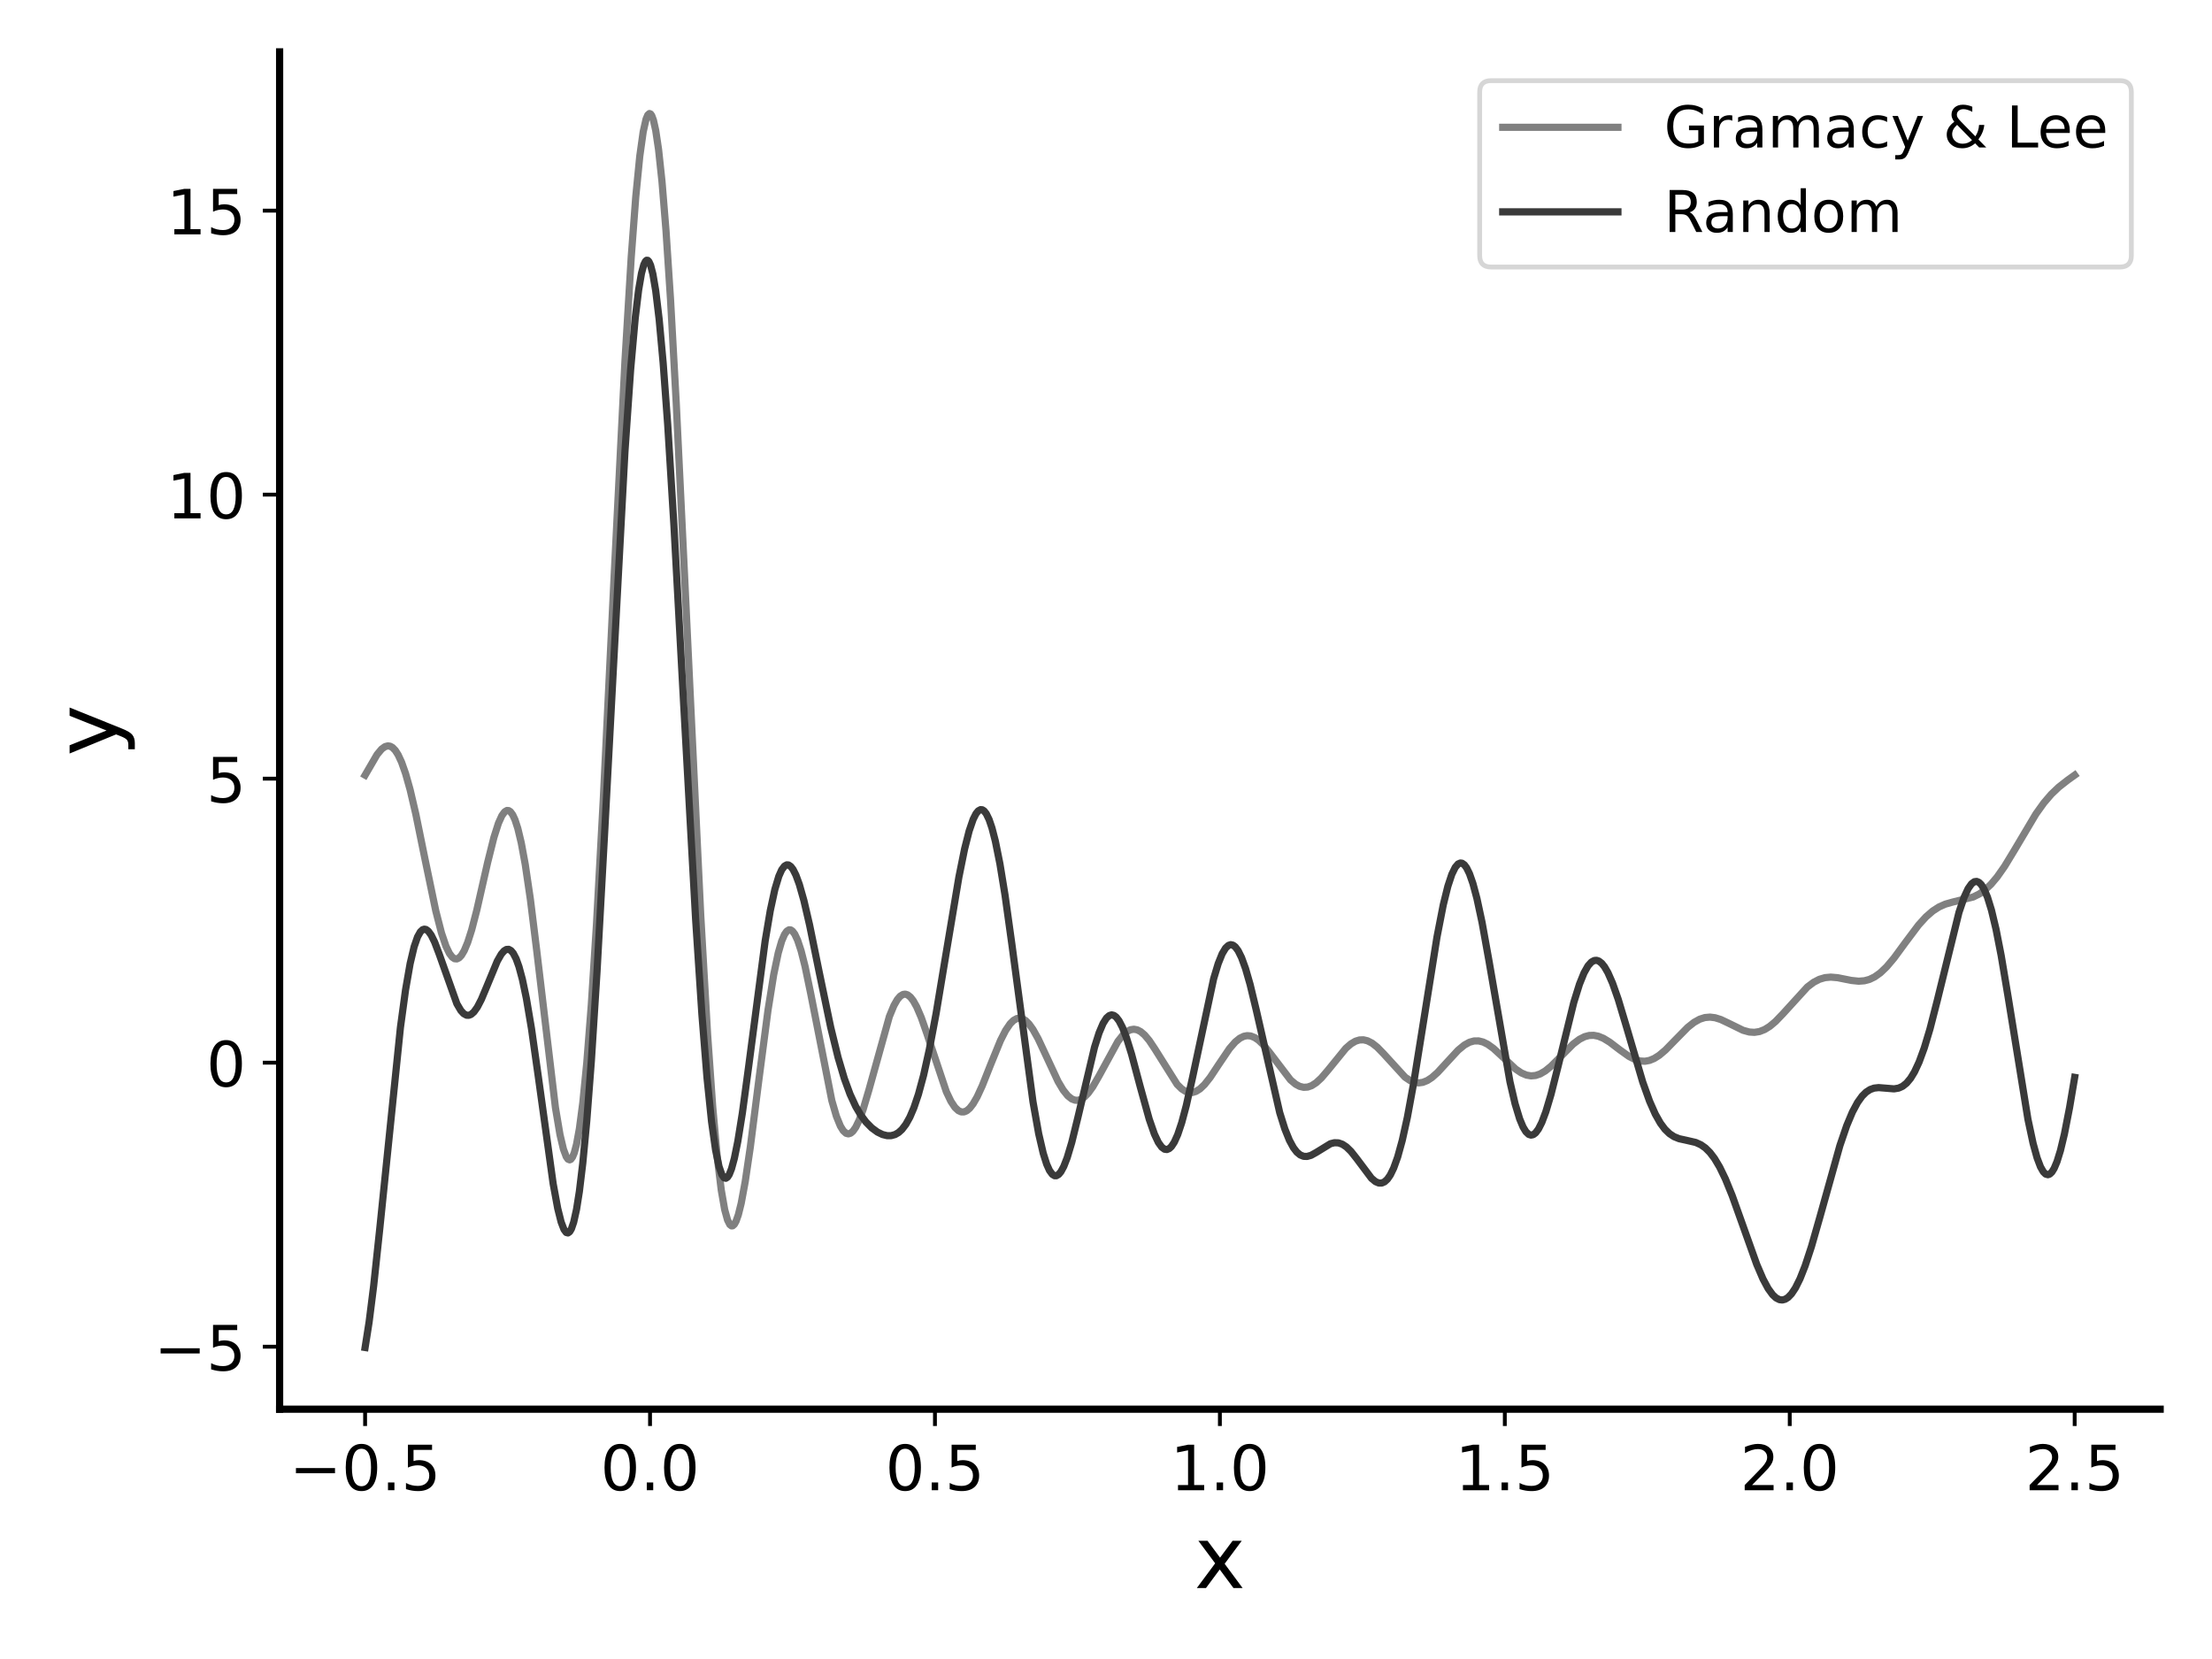 <?xml version="1.0" encoding="utf-8" standalone="no"?>
<!DOCTYPE svg PUBLIC "-//W3C//DTD SVG 1.1//EN"
  "http://www.w3.org/Graphics/SVG/1.1/DTD/svg11.dtd">
<!-- Created with matplotlib (https://matplotlib.org/) -->
<svg height="345.6pt" version="1.1" viewBox="0 0 460.8 345.6" width="460.8pt" xmlns="http://www.w3.org/2000/svg" xmlns:xlink="http://www.w3.org/1999/xlink">
 <defs>
  <style type="text/css">*{stroke-linecap:butt;stroke-linejoin:round;}</style>
 </defs>
 <g id="figure_1">
  <g id="patch_1">
   <path d="M 0 345.6 
L 460.8 345.6 
L 460.8 0 
L 0 0 
z
" style="fill:#ffffff;"/>
  </g>
  <g id="axes_1">
   <g id="patch_2">
    <path d="M 58.25 293.56 
L 450 293.56 
L 450 10.8 
L 58.25 10.8 
z
" style="fill:#ffffff;"/>
   </g>
   <g id="matplotlib.axis_1">
    <g id="xtick_1">
     <g id="line2d_1">
      <defs>
       <path d="M 0 0 
L 0 3.5 
" id="m03ddea06bb" style="stroke:#000000;stroke-width:0.8;"/>
      </defs>
      <g>
       <use style="stroke:#000000;stroke-width:0.8;" x="76.057" xlink:href="#m03ddea06bb" y="293.56"/>
      </g>
     </g>
     <g id="text_1">
      <!-- −0.5 -->
      <g transform="translate(60.273 310.438)scale(0.13 -0.13)">
       <defs>
        <path d="M 10.594 35.5 
L 73.188 35.5 
L 73.188 27.203 
L 10.594 27.203 
z
" id="DejaVuSans-8722"/>
        <path d="M 31.781 66.406 
Q 24.172 66.406 20.328 58.906 
Q 16.5 51.422 16.5 36.375 
Q 16.5 21.391 20.328 13.891 
Q 24.172 6.391 31.781 6.391 
Q 39.453 6.391 43.281 13.891 
Q 47.125 21.391 47.125 36.375 
Q 47.125 51.422 43.281 58.906 
Q 39.453 66.406 31.781 66.406 
z
M 31.781 74.219 
Q 44.047 74.219 50.516 64.516 
Q 56.984 54.828 56.984 36.375 
Q 56.984 17.969 50.516 8.266 
Q 44.047 -1.422 31.781 -1.422 
Q 19.531 -1.422 13.062 8.266 
Q 6.594 17.969 6.594 36.375 
Q 6.594 54.828 13.062 64.516 
Q 19.531 74.219 31.781 74.219 
z
" id="DejaVuSans-48"/>
        <path d="M 10.688 12.406 
L 21 12.406 
L 21 0 
L 10.688 0 
z
" id="DejaVuSans-46"/>
        <path d="M 10.797 72.906 
L 49.516 72.906 
L 49.516 64.594 
L 19.828 64.594 
L 19.828 46.734 
Q 21.969 47.469 24.109 47.828 
Q 26.266 48.188 28.422 48.188 
Q 40.625 48.188 47.75 41.5 
Q 54.891 34.812 54.891 23.391 
Q 54.891 11.625 47.562 5.094 
Q 40.234 -1.422 26.906 -1.422 
Q 22.312 -1.422 17.547 -0.641 
Q 12.797 0.141 7.719 1.703 
L 7.719 11.625 
Q 12.109 9.234 16.797 8.062 
Q 21.484 6.891 26.703 6.891 
Q 35.156 6.891 40.078 11.328 
Q 45.016 15.766 45.016 23.391 
Q 45.016 31 40.078 35.438 
Q 35.156 39.891 26.703 39.891 
Q 22.75 39.891 18.812 39.016 
Q 14.891 38.141 10.797 36.281 
z
" id="DejaVuSans-53"/>
       </defs>
       <use xlink:href="#DejaVuSans-8722"/>
       <use x="83.789" xlink:href="#DejaVuSans-48"/>
       <use x="147.412" xlink:href="#DejaVuSans-46"/>
       <use x="179.199" xlink:href="#DejaVuSans-53"/>
      </g>
     </g>
    </g>
    <g id="xtick_2">
     <g id="line2d_2">
      <g>
       <use style="stroke:#000000;stroke-width:0.8;" x="135.413" xlink:href="#m03ddea06bb" y="293.56"/>
      </g>
     </g>
     <g id="text_2">
      <!-- 0.0 -->
      <g transform="translate(125.076 310.438)scale(0.13 -0.13)">
       <use xlink:href="#DejaVuSans-48"/>
       <use x="63.623" xlink:href="#DejaVuSans-46"/>
       <use x="95.41" xlink:href="#DejaVuSans-48"/>
      </g>
     </g>
    </g>
    <g id="xtick_3">
     <g id="line2d_3">
      <g>
       <use style="stroke:#000000;stroke-width:0.8;" x="194.769" xlink:href="#m03ddea06bb" y="293.56"/>
      </g>
     </g>
     <g id="text_3">
      <!-- 0.5 -->
      <g transform="translate(184.432 310.438)scale(0.13 -0.13)">
       <use xlink:href="#DejaVuSans-48"/>
       <use x="63.623" xlink:href="#DejaVuSans-46"/>
       <use x="95.41" xlink:href="#DejaVuSans-53"/>
      </g>
     </g>
    </g>
    <g id="xtick_4">
     <g id="line2d_4">
      <g>
       <use style="stroke:#000000;stroke-width:0.8;" x="254.125" xlink:href="#m03ddea06bb" y="293.56"/>
      </g>
     </g>
     <g id="text_4">
      <!-- 1.0 -->
      <g transform="translate(243.788 310.438)scale(0.13 -0.13)">
       <defs>
        <path d="M 12.406 8.297 
L 28.516 8.297 
L 28.516 63.922 
L 10.984 60.406 
L 10.984 69.391 
L 28.422 72.906 
L 38.281 72.906 
L 38.281 8.297 
L 54.391 8.297 
L 54.391 0 
L 12.406 0 
z
" id="DejaVuSans-49"/>
       </defs>
       <use xlink:href="#DejaVuSans-49"/>
       <use x="63.623" xlink:href="#DejaVuSans-46"/>
       <use x="95.41" xlink:href="#DejaVuSans-48"/>
      </g>
     </g>
    </g>
    <g id="xtick_5">
     <g id="line2d_5">
      <g>
       <use style="stroke:#000000;stroke-width:0.8;" x="313.481" xlink:href="#m03ddea06bb" y="293.56"/>
      </g>
     </g>
     <g id="text_5">
      <!-- 1.5 -->
      <g transform="translate(303.144 310.438)scale(0.13 -0.13)">
       <use xlink:href="#DejaVuSans-49"/>
       <use x="63.623" xlink:href="#DejaVuSans-46"/>
       <use x="95.41" xlink:href="#DejaVuSans-53"/>
      </g>
     </g>
    </g>
    <g id="xtick_6">
     <g id="line2d_6">
      <g>
       <use style="stroke:#000000;stroke-width:0.8;" x="372.837" xlink:href="#m03ddea06bb" y="293.56"/>
      </g>
     </g>
     <g id="text_6">
      <!-- 2.0 -->
      <g transform="translate(362.5 310.438)scale(0.13 -0.13)">
       <defs>
        <path d="M 19.188 8.297 
L 53.609 8.297 
L 53.609 0 
L 7.328 0 
L 7.328 8.297 
Q 12.938 14.109 22.625 23.891 
Q 32.328 33.688 34.812 36.531 
Q 39.547 41.844 41.422 45.531 
Q 43.312 49.219 43.312 52.781 
Q 43.312 58.594 39.234 62.25 
Q 35.156 65.922 28.609 65.922 
Q 23.969 65.922 18.812 64.312 
Q 13.672 62.703 7.812 59.422 
L 7.812 69.391 
Q 13.766 71.781 18.938 73 
Q 24.125 74.219 28.422 74.219 
Q 39.75 74.219 46.484 68.547 
Q 53.219 62.891 53.219 53.422 
Q 53.219 48.922 51.531 44.891 
Q 49.859 40.875 45.406 35.406 
Q 44.188 33.984 37.641 27.219 
Q 31.109 20.453 19.188 8.297 
z
" id="DejaVuSans-50"/>
       </defs>
       <use xlink:href="#DejaVuSans-50"/>
       <use x="63.623" xlink:href="#DejaVuSans-46"/>
       <use x="95.41" xlink:href="#DejaVuSans-48"/>
      </g>
     </g>
    </g>
    <g id="xtick_7">
     <g id="line2d_7">
      <g>
       <use style="stroke:#000000;stroke-width:0.8;" x="432.193" xlink:href="#m03ddea06bb" y="293.56"/>
      </g>
     </g>
     <g id="text_7">
      <!-- 2.5 -->
      <g transform="translate(421.856 310.438)scale(0.13 -0.13)">
       <use xlink:href="#DejaVuSans-50"/>
       <use x="63.623" xlink:href="#DejaVuSans-46"/>
       <use x="95.41" xlink:href="#DejaVuSans-53"/>
      </g>
     </g>
    </g>
    <g id="text_8">
     <!-- x -->
     <g transform="translate(248.798 330.819)scale(0.18 -0.18)">
      <defs>
       <path d="M 54.891 54.688 
L 35.109 28.078 
L 55.906 0 
L 45.312 0 
L 29.391 21.484 
L 13.484 0 
L 2.875 0 
L 24.125 28.609 
L 4.688 54.688 
L 15.281 54.688 
L 29.781 35.203 
L 44.281 54.688 
z
" id="DejaVuSans-120"/>
      </defs>
      <use xlink:href="#DejaVuSans-120"/>
     </g>
    </g>
   </g>
   <g id="matplotlib.axis_2">
    <g id="ytick_1">
     <g id="line2d_8">
      <defs>
       <path d="M 0 0 
L -3.5 0 
" id="mb755af5a20" style="stroke:#000000;stroke-width:0.8;"/>
      </defs>
      <g>
       <use style="stroke:#000000;stroke-width:0.8;" x="58.25" xlink:href="#mb755af5a20" y="280.544"/>
      </g>
     </g>
     <g id="text_9">
      <!-- −5 -->
      <g transform="translate(32.085 285.483)scale(0.13 -0.13)">
       <use xlink:href="#DejaVuSans-8722"/>
       <use x="83.789" xlink:href="#DejaVuSans-53"/>
      </g>
     </g>
    </g>
    <g id="ytick_2">
     <g id="line2d_9">
      <g>
       <use style="stroke:#000000;stroke-width:0.8;" x="58.25" xlink:href="#mb755af5a20" y="221.378"/>
      </g>
     </g>
     <g id="text_10">
      <!-- 0 -->
      <g transform="translate(42.979 226.317)scale(0.13 -0.13)">
       <use xlink:href="#DejaVuSans-48"/>
      </g>
     </g>
    </g>
    <g id="ytick_3">
     <g id="line2d_10">
      <g>
       <use style="stroke:#000000;stroke-width:0.8;" x="58.25" xlink:href="#mb755af5a20" y="162.212"/>
      </g>
     </g>
     <g id="text_11">
      <!-- 5 -->
      <g transform="translate(42.979 167.151)scale(0.13 -0.13)">
       <use xlink:href="#DejaVuSans-53"/>
      </g>
     </g>
    </g>
    <g id="ytick_4">
     <g id="line2d_11">
      <g>
       <use style="stroke:#000000;stroke-width:0.8;" x="58.25" xlink:href="#mb755af5a20" y="103.046"/>
      </g>
     </g>
     <g id="text_12">
      <!-- 10 -->
      <g transform="translate(34.708 107.985)scale(0.13 -0.13)">
       <use xlink:href="#DejaVuSans-49"/>
       <use x="63.623" xlink:href="#DejaVuSans-48"/>
      </g>
     </g>
    </g>
    <g id="ytick_5">
     <g id="line2d_12">
      <g>
       <use style="stroke:#000000;stroke-width:0.8;" x="58.25" xlink:href="#mb755af5a20" y="43.88"/>
      </g>
     </g>
     <g id="text_13">
      <!-- 15 -->
      <g transform="translate(34.708 48.819)scale(0.13 -0.13)">
       <use xlink:href="#DejaVuSans-49"/>
       <use x="63.623" xlink:href="#DejaVuSans-53"/>
      </g>
     </g>
    </g>
    <g id="text_14">
     <!-- y -->
     <g transform="translate(24.342 157.507)rotate(-90)scale(0.18 -0.18)">
      <defs>
       <path d="M 32.172 -5.078 
Q 28.375 -14.844 24.75 -17.812 
Q 21.141 -20.797 15.094 -20.797 
L 7.906 -20.797 
L 7.906 -13.281 
L 13.188 -13.281 
Q 16.891 -13.281 18.938 -11.516 
Q 21 -9.766 23.484 -3.219 
L 25.094 0.875 
L 2.984 54.688 
L 12.5 54.688 
L 29.594 11.922 
L 46.688 54.688 
L 56.203 54.688 
z
" id="DejaVuSans-121"/>
      </defs>
      <use xlink:href="#DejaVuSans-121"/>
     </g>
    </g>
   </g>
   <g id="line2d_13">
    <path clip-path="url(#p9197134e86)" d="M 76.057 161.473 
L 78.55 157.187 
L 79.499 156.047 
L 80.212 155.534 
L 80.805 155.379 
L 81.28 155.453 
L 81.755 155.716 
L 82.349 156.324 
L 82.942 157.249 
L 83.654 158.782 
L 84.485 161.137 
L 85.435 164.517 
L 86.622 169.598 
L 88.522 178.909 
L 90.777 189.73 
L 91.964 194.344 
L 92.914 197.142 
L 93.626 198.616 
L 94.22 199.397 
L 94.695 199.717 
L 95.169 199.761 
L 95.644 199.529 
L 96.119 199.025 
L 96.713 198.026 
L 97.425 196.321 
L 98.256 193.716 
L 99.324 189.603 
L 101.58 179.69 
L 102.886 174.464 
L 103.835 171.489 
L 104.548 169.911 
L 105.141 169.107 
L 105.616 168.836 
L 105.972 168.863 
L 106.328 169.096 
L 106.803 169.736 
L 107.278 170.76 
L 107.872 172.584 
L 108.584 175.56 
L 109.415 180.064 
L 110.483 187.306 
L 111.789 197.857 
L 115.707 230.739 
L 116.656 236.37 
L 117.369 239.386 
L 117.962 240.967 
L 118.318 241.47 
L 118.674 241.618 
L 118.912 241.512 
L 119.268 241.035 
L 119.624 240.17 
L 120.099 238.393 
L 120.693 235.154 
L 121.405 229.758 
L 122.236 221.405 
L 123.186 209.269 
L 124.254 192.634 
L 125.678 166.498 
L 127.934 120.079 
L 130.19 75.234 
L 131.495 53.581 
L 132.445 40.97 
L 133.276 32.543 
L 133.988 27.463 
L 134.582 24.829 
L 134.938 23.968 
L 135.294 23.653 
L 135.532 23.747 
L 135.769 24.086 
L 136.125 25.05 
L 136.6 27.178 
L 137.194 31.167 
L 137.906 37.826 
L 138.737 48.001 
L 139.687 62.451 
L 140.874 83.969 
L 142.654 120.919 
L 145.978 190.709 
L 147.403 215.489 
L 148.471 230.575 
L 149.421 241.084 
L 150.252 247.911 
L 150.964 251.985 
L 151.558 254.148 
L 152.033 255.098 
L 152.389 255.374 
L 152.626 255.356 
L 152.982 255.041 
L 153.338 254.394 
L 153.813 253.047 
L 154.407 250.656 
L 155.238 246.176 
L 156.306 238.936 
L 158.087 224.952 
L 159.986 210.464 
L 161.173 203.051 
L 162.123 198.515 
L 162.835 196.056 
L 163.429 194.662 
L 163.904 193.985 
L 164.379 193.694 
L 164.735 193.726 
L 165.091 193.968 
L 165.566 194.603 
L 166.159 195.874 
L 166.872 198.031 
L 167.703 201.294 
L 168.89 206.991 
L 173.282 229.258 
L 174.232 232.523 
L 175.063 234.573 
L 175.656 235.541 
L 176.25 236.082 
L 176.725 236.208 
L 177.2 236.067 
L 177.674 235.668 
L 178.268 234.826 
L 178.98 233.355 
L 179.811 231.093 
L 180.998 227.097 
L 185.272 211.759 
L 186.222 209.46 
L 186.934 208.217 
L 187.528 207.526 
L 188.121 207.158 
L 188.596 207.099 
L 189.071 207.247 
L 189.664 207.715 
L 190.258 208.48 
L 190.97 209.756 
L 191.92 211.977 
L 193.107 215.369 
L 197.143 227.438 
L 198.093 229.425 
L 198.924 230.679 
L 199.636 231.355 
L 200.23 231.626 
L 200.823 231.63 
L 201.417 231.371 
L 202.01 230.862 
L 202.723 229.944 
L 203.554 228.503 
L 204.622 226.186 
L 206.403 221.69 
L 208.421 216.751 
L 209.489 214.651 
L 210.439 213.257 
L 211.151 212.553 
L 211.863 212.164 
L 212.457 212.087 
L 213.051 212.233 
L 213.644 212.597 
L 214.356 213.302 
L 215.187 214.457 
L 216.256 216.372 
L 217.799 219.677 
L 220.411 225.282 
L 221.479 227.081 
L 222.429 228.266 
L 223.26 228.928 
L 223.972 229.198 
L 224.566 229.207 
L 225.159 229.024 
L 225.872 228.56 
L 226.702 227.708 
L 227.652 226.385 
L 228.958 224.118 
L 232.876 216.949 
L 233.944 215.601 
L 234.775 214.882 
L 235.487 214.522 
L 236.199 214.407 
L 236.912 214.538 
L 237.624 214.908 
L 238.455 215.619 
L 239.405 216.752 
L 240.592 218.533 
L 245.222 225.901 
L 246.171 226.836 
L 247.002 227.364 
L 247.715 227.583 
L 248.427 227.581 
L 249.139 227.36 
L 249.97 226.841 
L 250.92 225.94 
L 252.107 224.442 
L 253.888 221.751 
L 256.143 218.417 
L 257.33 217.057 
L 258.28 216.285 
L 259.111 215.878 
L 259.823 215.744 
L 260.535 215.809 
L 261.366 216.131 
L 262.197 216.701 
L 263.147 217.614 
L 264.453 219.216 
L 268.845 224.979 
L 269.914 225.869 
L 270.745 226.31 
L 271.576 226.508 
L 272.407 226.458 
L 273.238 226.165 
L 274.187 225.555 
L 275.256 224.568 
L 276.68 222.899 
L 280.36 218.38 
L 281.429 217.454 
L 282.378 216.897 
L 283.209 216.642 
L 284.04 216.614 
L 284.871 216.812 
L 285.821 217.299 
L 286.89 218.135 
L 288.195 219.472 
L 292.706 224.404 
L 293.775 225.118 
L 294.725 225.487 
L 295.556 225.586 
L 296.387 225.474 
L 297.336 225.095 
L 298.286 224.474 
L 299.473 223.42 
L 301.254 221.483 
L 303.747 218.781 
L 305.053 217.706 
L 306.121 217.117 
L 307.071 216.851 
L 308.02 216.838 
L 308.97 217.076 
L 309.92 217.545 
L 311.107 218.4 
L 312.65 219.815 
L 315.737 222.709 
L 316.924 223.509 
L 317.992 223.964 
L 318.942 224.123 
L 319.892 224.041 
L 320.841 223.72 
L 321.91 223.096 
L 323.097 222.133 
L 324.759 220.475 
L 327.727 217.483 
L 329.032 216.502 
L 330.101 215.962 
L 331.05 215.709 
L 332 215.677 
L 332.95 215.861 
L 334.018 216.298 
L 335.324 217.095 
L 337.461 218.723 
L 339.36 220.079 
L 340.666 220.74 
L 341.735 221.033 
L 342.684 221.075 
L 343.634 220.9 
L 344.584 220.511 
L 345.652 219.837 
L 346.958 218.732 
L 348.857 216.786 
L 351.588 214.011 
L 352.893 212.981 
L 354.081 212.319 
L 355.149 211.977 
L 356.217 211.88 
L 357.286 212.012 
L 358.473 212.384 
L 360.135 213.171 
L 363.103 214.627 
L 364.409 214.988 
L 365.477 215.056 
L 366.545 214.887 
L 367.614 214.466 
L 368.682 213.8 
L 369.869 212.803 
L 371.413 211.199 
L 376.517 205.599 
L 377.823 204.622 
L 379.01 204.007 
L 380.197 203.658 
L 381.384 203.551 
L 382.809 203.672 
L 385.658 204.242 
L 387.201 204.402 
L 388.388 204.312 
L 389.457 204.022 
L 390.525 203.506 
L 391.712 202.658 
L 393.018 201.41 
L 394.561 199.582 
L 396.936 196.342 
L 399.666 192.707 
L 401.209 191.006 
L 402.634 189.769 
L 403.94 188.931 
L 405.246 188.35 
L 406.789 187.912 
L 411.062 186.859 
L 412.368 186.2 
L 413.555 185.347 
L 414.743 184.227 
L 416.048 182.683 
L 417.592 180.48 
L 419.61 177.157 
L 424.121 169.565 
L 425.783 167.245 
L 427.326 165.448 
L 428.869 163.978 
L 430.769 162.491 
L 432.193 161.473 
L 432.193 161.473 
" style="fill:none;stroke:#808080;stroke-linecap:square;stroke-width:1.5;"/>
   </g>
   <g id="line2d_14">
    <path clip-path="url(#p9197134e86)" d="M 76.057 280.707 
L 76.888 275.425 
L 77.838 267.89 
L 79.143 255.654 
L 83.417 214.031 
L 84.485 206.198 
L 85.435 200.747 
L 86.266 197.238 
L 86.978 195.179 
L 87.572 194.115 
L 88.047 193.671 
L 88.403 193.561 
L 88.759 193.632 
L 89.234 193.988 
L 89.827 194.807 
L 90.54 196.25 
L 91.489 198.746 
L 95.169 209.093 
L 96 210.511 
L 96.594 211.161 
L 97.188 211.485 
L 97.662 211.506 
L 98.137 211.319 
L 98.731 210.802 
L 99.443 209.804 
L 100.274 208.203 
L 101.461 205.374 
L 103.598 200.21 
L 104.429 198.757 
L 105.023 198.075 
L 105.497 197.79 
L 105.972 197.764 
L 106.447 198.022 
L 106.922 198.582 
L 107.516 199.724 
L 108.109 201.371 
L 108.821 204.014 
L 109.652 207.977 
L 110.721 214.307 
L 112.145 224.331 
L 115.232 246.586 
L 116.182 251.74 
L 116.894 254.575 
L 117.487 256.118 
L 117.962 256.75 
L 118.318 256.844 
L 118.674 256.597 
L 119.031 255.994 
L 119.505 254.617 
L 120.099 251.95 
L 120.693 248.209 
L 121.405 242.298 
L 122.236 233.483 
L 123.186 221.031 
L 124.373 202.349 
L 125.916 174.222 
L 130.19 94.036 
L 131.377 76.912 
L 132.326 66.29 
L 133.039 60.393 
L 133.632 56.938 
L 134.107 55.167 
L 134.463 54.428 
L 134.701 54.218 
L 134.938 54.235 
L 135.175 54.478 
L 135.532 55.264 
L 136.006 57.09 
L 136.6 60.593 
L 137.312 66.504 
L 138.143 75.572 
L 139.093 88.443 
L 140.399 109.571 
L 142.417 146.603 
L 144.91 191.466 
L 146.216 211.28 
L 147.284 224.521 
L 148.234 233.685 
L 149.065 239.559 
L 149.777 242.976 
L 150.371 244.698 
L 150.845 245.361 
L 151.202 245.457 
L 151.558 245.223 
L 151.914 244.673 
L 152.389 243.475 
L 152.982 241.291 
L 153.695 237.783 
L 154.644 231.884 
L 155.95 222.233 
L 159.393 196.039 
L 160.461 189.697 
L 161.411 185.305 
L 162.242 182.54 
L 162.835 181.207 
L 163.429 180.414 
L 163.904 180.161 
L 164.26 180.188 
L 164.735 180.504 
L 165.21 181.124 
L 165.803 182.299 
L 166.515 184.24 
L 167.465 187.589 
L 168.652 192.697 
L 170.67 202.588 
L 173.045 213.982 
L 174.588 220.29 
L 175.894 224.697 
L 177.081 227.94 
L 178.268 230.511 
L 179.336 232.326 
L 180.405 233.749 
L 181.592 234.954 
L 182.779 235.825 
L 183.847 236.344 
L 184.797 236.579 
L 185.628 236.579 
L 186.459 236.351 
L 187.171 235.94 
L 187.884 235.296 
L 188.715 234.21 
L 189.546 232.715 
L 190.377 230.77 
L 191.326 227.955 
L 192.395 224.01 
L 193.582 218.68 
L 195.006 211.127 
L 197.024 198.996 
L 199.755 182.713 
L 200.942 176.846 
L 201.892 173.103 
L 202.723 170.683 
L 203.316 169.507 
L 203.791 168.921 
L 204.266 168.663 
L 204.622 168.69 
L 204.978 168.909 
L 205.453 169.501 
L 206.047 170.722 
L 206.64 172.469 
L 207.352 175.23 
L 208.302 179.957 
L 209.371 186.504 
L 210.795 196.73 
L 215.187 229.502 
L 216.375 236.169 
L 217.324 240.257 
L 218.037 242.511 
L 218.63 243.833 
L 219.224 244.643 
L 219.698 244.926 
L 220.055 244.928 
L 220.529 244.661 
L 221.004 244.098 
L 221.598 243.004 
L 222.31 241.176 
L 223.26 238.008 
L 224.566 232.693 
L 228.008 218.151 
L 228.958 215.158 
L 229.789 213.199 
L 230.501 212.074 
L 231.095 211.554 
L 231.57 211.416 
L 232.045 211.525 
L 232.519 211.876 
L 233.113 212.645 
L 233.825 214.016 
L 234.656 216.163 
L 235.725 219.607 
L 237.505 226.28 
L 239.405 233.15 
L 240.473 236.223 
L 241.304 237.988 
L 242.016 238.98 
L 242.61 239.404 
L 243.085 239.467 
L 243.56 239.278 
L 244.034 238.837 
L 244.628 237.935 
L 245.34 236.355 
L 246.171 233.877 
L 247.121 230.317 
L 248.427 224.468 
L 252.819 203.9 
L 253.769 200.745 
L 254.6 198.685 
L 255.312 197.5 
L 255.906 196.945 
L 256.381 196.791 
L 256.855 196.893 
L 257.33 197.251 
L 257.924 198.045 
L 258.636 199.483 
L 259.467 201.77 
L 260.417 205.07 
L 261.723 210.497 
L 266.59 231.792 
L 267.658 235.186 
L 268.608 237.544 
L 269.439 239.077 
L 270.151 240.005 
L 270.863 240.597 
L 271.576 240.885 
L 272.288 240.91 
L 273.119 240.673 
L 274.187 240.081 
L 277.155 238.259 
L 277.986 238.052 
L 278.817 238.081 
L 279.648 238.37 
L 280.479 238.922 
L 281.429 239.846 
L 282.616 241.343 
L 285.702 245.457 
L 286.533 246.15 
L 287.246 246.452 
L 287.839 246.452 
L 288.433 246.191 
L 289.026 245.642 
L 289.62 244.784 
L 290.332 243.325 
L 291.163 241.014 
L 292.113 237.573 
L 293.181 232.74 
L 294.487 225.648 
L 296.268 214.555 
L 299.354 195.178 
L 300.66 188.487 
L 301.61 184.645 
L 302.441 182.136 
L 303.153 180.682 
L 303.747 179.988 
L 304.222 179.779 
L 304.578 179.826 
L 305.053 180.158 
L 305.527 180.795 
L 306.121 182.007 
L 306.833 184.041 
L 307.664 187.144 
L 308.733 192.121 
L 310.157 200.018 
L 314.549 225.339 
L 315.618 229.933 
L 316.568 233.073 
L 317.28 234.778 
L 317.873 235.753 
L 318.467 236.315 
L 318.942 236.467 
L 319.417 236.36 
L 319.892 236.001 
L 320.485 235.212 
L 321.197 233.802 
L 322.028 231.588 
L 323.097 228.005 
L 324.521 222.358 
L 327.845 208.837 
L 329.032 205.026 
L 329.982 202.674 
L 330.813 201.204 
L 331.525 200.411 
L 332.119 200.088 
L 332.594 200.05 
L 333.069 200.206 
L 333.662 200.666 
L 334.256 201.407 
L 334.968 202.64 
L 335.918 204.803 
L 337.105 208.18 
L 338.767 213.718 
L 342.209 225.41 
L 343.634 229.392 
L 344.821 232.08 
L 345.889 233.972 
L 346.839 235.245 
L 347.789 236.166 
L 348.739 236.789 
L 349.807 237.218 
L 351.35 237.554 
L 353.25 237.993 
L 354.318 238.474 
L 355.268 239.141 
L 356.217 240.085 
L 357.167 241.335 
L 358.236 243.125 
L 359.423 245.573 
L 360.847 249.068 
L 362.865 254.716 
L 365.952 263.376 
L 367.258 266.422 
L 368.326 268.415 
L 369.276 269.722 
L 369.988 270.381 
L 370.7 270.743 
L 371.294 270.809 
L 371.887 270.656 
L 372.481 270.283 
L 373.193 269.547 
L 374.024 268.3 
L 374.974 266.392 
L 376.042 263.688 
L 377.348 259.718 
L 379.129 253.492 
L 383.284 238.643 
L 384.708 234.482 
L 385.895 231.654 
L 386.964 229.662 
L 387.914 228.339 
L 388.745 227.514 
L 389.576 226.972 
L 390.407 226.674 
L 391.356 226.568 
L 392.662 226.673 
L 394.561 226.83 
L 395.511 226.674 
L 396.342 226.299 
L 397.173 225.639 
L 398.004 224.644 
L 398.835 223.277 
L 399.785 221.235 
L 400.853 218.323 
L 402.04 214.379 
L 403.584 208.362 
L 408.095 190.046 
L 409.163 186.912 
L 409.994 185.12 
L 410.706 184.111 
L 411.3 183.678 
L 411.775 183.614 
L 412.25 183.81 
L 412.724 184.27 
L 413.318 185.22 
L 414.03 186.908 
L 414.861 189.607 
L 415.811 193.586 
L 416.879 199.048 
L 418.304 207.537 
L 422.459 233.177 
L 423.527 238.172 
L 424.358 241.187 
L 425.07 243.072 
L 425.664 244.11 
L 426.139 244.578 
L 426.614 244.715 
L 426.97 244.601 
L 427.445 244.159 
L 427.92 243.39 
L 428.513 241.985 
L 429.225 239.681 
L 430.056 236.221 
L 431.125 230.749 
L 432.193 224.437 
L 432.193 224.437 
" style="fill:none;stroke:#3a3a3a;stroke-linecap:square;stroke-width:1.5;"/>
   </g>
   <g id="patch_3">
    <path d="M 58.25 293.56 
L 58.25 10.8 
" style="fill:none;stroke:#000000;stroke-linecap:square;stroke-linejoin:miter;stroke-width:1.5;"/>
   </g>
   <g id="patch_4">
    <path d="M 58.25 293.56 
L 450 293.56 
" style="fill:none;stroke:#000000;stroke-linecap:square;stroke-linejoin:miter;stroke-width:1.5;"/>
   </g>
   <g id="legend_1">
    <g id="patch_5">
     <path d="M 310.642 55.627 
L 441.6 55.627 
Q 444 55.627 444 53.227 
L 444 19.2 
Q 444 16.8 441.6 16.8 
L 310.642 16.8 
Q 308.243 16.8 308.243 19.2 
L 308.243 53.227 
Q 308.243 55.627 310.642 55.627 
z
" style="fill:#ffffff;opacity:0.8;stroke:#cccccc;stroke-linejoin:miter;"/>
    </g>
    <g id="line2d_15">
     <path d="M 313.043 26.518 
L 337.043 26.518 
" style="fill:none;stroke:#808080;stroke-linecap:square;stroke-width:1.5;"/>
    </g>
    <g id="line2d_16"/>
    <g id="text_15">
     <!-- Gramacy &amp; Lee -->
     <g transform="translate(346.642 30.718)scale(0.12 -0.12)">
      <defs>
       <path d="M 59.516 10.406 
L 59.516 29.984 
L 43.406 29.984 
L 43.406 38.094 
L 69.281 38.094 
L 69.281 6.781 
Q 63.578 2.734 56.688 0.656 
Q 49.812 -1.422 42 -1.422 
Q 24.906 -1.422 15.25 8.562 
Q 5.609 18.562 5.609 36.375 
Q 5.609 54.25 15.25 64.234 
Q 24.906 74.219 42 74.219 
Q 49.125 74.219 55.547 72.453 
Q 61.969 70.703 67.391 67.281 
L 67.391 56.781 
Q 61.922 61.422 55.766 63.766 
Q 49.609 66.109 42.828 66.109 
Q 29.438 66.109 22.719 58.641 
Q 16.016 51.172 16.016 36.375 
Q 16.016 21.625 22.719 14.156 
Q 29.438 6.688 42.828 6.688 
Q 48.047 6.688 52.141 7.594 
Q 56.25 8.5 59.516 10.406 
z
" id="DejaVuSans-71"/>
       <path d="M 41.109 46.297 
Q 39.594 47.172 37.812 47.578 
Q 36.031 48 33.891 48 
Q 26.266 48 22.188 43.047 
Q 18.109 38.094 18.109 28.812 
L 18.109 0 
L 9.078 0 
L 9.078 54.688 
L 18.109 54.688 
L 18.109 46.188 
Q 20.953 51.172 25.484 53.578 
Q 30.031 56 36.531 56 
Q 37.453 56 38.578 55.875 
Q 39.703 55.766 41.062 55.516 
z
" id="DejaVuSans-114"/>
       <path d="M 34.281 27.484 
Q 23.391 27.484 19.188 25 
Q 14.984 22.516 14.984 16.5 
Q 14.984 11.719 18.141 8.906 
Q 21.297 6.109 26.703 6.109 
Q 34.188 6.109 38.703 11.406 
Q 43.219 16.703 43.219 25.484 
L 43.219 27.484 
z
M 52.203 31.203 
L 52.203 0 
L 43.219 0 
L 43.219 8.297 
Q 40.141 3.328 35.547 0.953 
Q 30.953 -1.422 24.312 -1.422 
Q 15.922 -1.422 10.953 3.297 
Q 6 8.016 6 15.922 
Q 6 25.141 12.172 29.828 
Q 18.359 34.516 30.609 34.516 
L 43.219 34.516 
L 43.219 35.406 
Q 43.219 41.609 39.141 45 
Q 35.062 48.391 27.688 48.391 
Q 23 48.391 18.547 47.266 
Q 14.109 46.141 10.016 43.891 
L 10.016 52.203 
Q 14.938 54.109 19.578 55.047 
Q 24.219 56 28.609 56 
Q 40.484 56 46.344 49.844 
Q 52.203 43.703 52.203 31.203 
z
" id="DejaVuSans-97"/>
       <path d="M 52 44.188 
Q 55.375 50.25 60.062 53.125 
Q 64.75 56 71.094 56 
Q 79.641 56 84.281 50.016 
Q 88.922 44.047 88.922 33.016 
L 88.922 0 
L 79.891 0 
L 79.891 32.719 
Q 79.891 40.578 77.094 44.375 
Q 74.312 48.188 68.609 48.188 
Q 61.625 48.188 57.562 43.547 
Q 53.516 38.922 53.516 30.906 
L 53.516 0 
L 44.484 0 
L 44.484 32.719 
Q 44.484 40.625 41.703 44.406 
Q 38.922 48.188 33.109 48.188 
Q 26.219 48.188 22.156 43.531 
Q 18.109 38.875 18.109 30.906 
L 18.109 0 
L 9.078 0 
L 9.078 54.688 
L 18.109 54.688 
L 18.109 46.188 
Q 21.188 51.219 25.484 53.609 
Q 29.781 56 35.688 56 
Q 41.656 56 45.828 52.969 
Q 50 49.953 52 44.188 
z
" id="DejaVuSans-109"/>
       <path d="M 48.781 52.594 
L 48.781 44.188 
Q 44.969 46.297 41.141 47.344 
Q 37.312 48.391 33.406 48.391 
Q 24.656 48.391 19.812 42.844 
Q 14.984 37.312 14.984 27.297 
Q 14.984 17.281 19.812 11.734 
Q 24.656 6.203 33.406 6.203 
Q 37.312 6.203 41.141 7.25 
Q 44.969 8.297 48.781 10.406 
L 48.781 2.094 
Q 45.016 0.344 40.984 -0.531 
Q 36.969 -1.422 32.422 -1.422 
Q 20.062 -1.422 12.781 6.344 
Q 5.516 14.109 5.516 27.297 
Q 5.516 40.672 12.859 48.328 
Q 20.219 56 33.016 56 
Q 37.156 56 41.109 55.141 
Q 45.062 54.297 48.781 52.594 
z
" id="DejaVuSans-99"/>
       <path id="DejaVuSans-32"/>
       <path d="M 24.312 39.203 
Q 19.875 35.25 17.797 31.312 
Q 15.719 27.391 15.719 23.094 
Q 15.719 15.969 20.891 11.234 
Q 26.078 6.5 33.891 6.5 
Q 38.531 6.5 42.578 8.031 
Q 46.625 9.578 50.203 12.703 
z
M 31.203 44.672 
L 56 19.281 
Q 58.891 23.641 60.5 28.594 
Q 62.109 33.547 62.406 39.109 
L 71.484 39.109 
Q 70.906 32.672 68.359 26.359 
Q 65.828 20.062 61.281 13.922 
L 74.906 0 
L 62.594 0 
L 55.609 7.172 
Q 50.531 2.828 44.969 0.703 
Q 39.406 -1.422 33.016 -1.422 
Q 21.234 -1.422 13.766 5.297 
Q 6.297 12.016 6.297 22.516 
Q 6.297 28.766 9.562 34.25 
Q 12.844 39.75 19.391 44.578 
Q 17.047 47.656 15.812 50.703 
Q 14.594 53.766 14.594 56.688 
Q 14.594 64.594 20.016 69.406 
Q 25.438 74.219 34.422 74.219 
Q 38.484 74.219 42.5 73.344 
Q 46.531 72.469 50.688 70.703 
L 50.688 61.812 
Q 46.438 64.109 42.578 65.297 
Q 38.719 66.5 35.406 66.5 
Q 30.281 66.5 27.078 63.781 
Q 23.875 61.078 23.875 56.781 
Q 23.875 54.297 25.312 51.781 
Q 26.766 49.266 31.203 44.672 
z
" id="DejaVuSans-38"/>
       <path d="M 9.812 72.906 
L 19.672 72.906 
L 19.672 8.297 
L 55.172 8.297 
L 55.172 0 
L 9.812 0 
z
" id="DejaVuSans-76"/>
       <path d="M 56.203 29.594 
L 56.203 25.203 
L 14.891 25.203 
Q 15.484 15.922 20.484 11.062 
Q 25.484 6.203 34.422 6.203 
Q 39.594 6.203 44.453 7.469 
Q 49.312 8.734 54.109 11.281 
L 54.109 2.781 
Q 49.266 0.734 44.188 -0.344 
Q 39.109 -1.422 33.891 -1.422 
Q 20.797 -1.422 13.156 6.188 
Q 5.516 13.812 5.516 26.812 
Q 5.516 40.234 12.766 48.109 
Q 20.016 56 32.328 56 
Q 43.359 56 49.781 48.891 
Q 56.203 41.797 56.203 29.594 
z
M 47.219 32.234 
Q 47.125 39.594 43.094 43.984 
Q 39.062 48.391 32.422 48.391 
Q 24.906 48.391 20.391 44.141 
Q 15.875 39.891 15.188 32.172 
z
" id="DejaVuSans-101"/>
      </defs>
      <use xlink:href="#DejaVuSans-71"/>
      <use x="77.49" xlink:href="#DejaVuSans-114"/>
      <use x="118.604" xlink:href="#DejaVuSans-97"/>
      <use x="179.883" xlink:href="#DejaVuSans-109"/>
      <use x="277.295" xlink:href="#DejaVuSans-97"/>
      <use x="338.574" xlink:href="#DejaVuSans-99"/>
      <use x="393.555" xlink:href="#DejaVuSans-121"/>
      <use x="452.734" xlink:href="#DejaVuSans-32"/>
      <use x="484.521" xlink:href="#DejaVuSans-38"/>
      <use x="562.5" xlink:href="#DejaVuSans-32"/>
      <use x="594.287" xlink:href="#DejaVuSans-76"/>
      <use x="648.25" xlink:href="#DejaVuSans-101"/>
      <use x="709.773" xlink:href="#DejaVuSans-101"/>
     </g>
    </g>
    <g id="line2d_17">
     <path d="M 313.043 44.132 
L 337.043 44.132 
" style="fill:none;stroke:#3a3a3a;stroke-linecap:square;stroke-width:1.5;"/>
    </g>
    <g id="line2d_18"/>
    <g id="text_16">
     <!-- Random -->
     <g transform="translate(346.642 48.332)scale(0.12 -0.12)">
      <defs>
       <path d="M 44.391 34.188 
Q 47.562 33.109 50.562 29.594 
Q 53.562 26.078 56.594 19.922 
L 66.609 0 
L 56 0 
L 46.688 18.703 
Q 43.062 26.031 39.672 28.422 
Q 36.281 30.812 30.422 30.812 
L 19.672 30.812 
L 19.672 0 
L 9.812 0 
L 9.812 72.906 
L 32.078 72.906 
Q 44.578 72.906 50.734 67.672 
Q 56.891 62.453 56.891 51.906 
Q 56.891 45.016 53.688 40.469 
Q 50.484 35.938 44.391 34.188 
z
M 19.672 64.797 
L 19.672 38.922 
L 32.078 38.922 
Q 39.203 38.922 42.844 42.219 
Q 46.484 45.516 46.484 51.906 
Q 46.484 58.297 42.844 61.547 
Q 39.203 64.797 32.078 64.797 
z
" id="DejaVuSans-82"/>
       <path d="M 54.891 33.016 
L 54.891 0 
L 45.906 0 
L 45.906 32.719 
Q 45.906 40.484 42.875 44.328 
Q 39.844 48.188 33.797 48.188 
Q 26.516 48.188 22.312 43.547 
Q 18.109 38.922 18.109 30.906 
L 18.109 0 
L 9.078 0 
L 9.078 54.688 
L 18.109 54.688 
L 18.109 46.188 
Q 21.344 51.125 25.703 53.562 
Q 30.078 56 35.797 56 
Q 45.219 56 50.047 50.172 
Q 54.891 44.344 54.891 33.016 
z
" id="DejaVuSans-110"/>
       <path d="M 45.406 46.391 
L 45.406 75.984 
L 54.391 75.984 
L 54.391 0 
L 45.406 0 
L 45.406 8.203 
Q 42.578 3.328 38.25 0.953 
Q 33.938 -1.422 27.875 -1.422 
Q 17.969 -1.422 11.734 6.484 
Q 5.516 14.406 5.516 27.297 
Q 5.516 40.188 11.734 48.094 
Q 17.969 56 27.875 56 
Q 33.938 56 38.25 53.625 
Q 42.578 51.266 45.406 46.391 
z
M 14.797 27.297 
Q 14.797 17.391 18.875 11.75 
Q 22.953 6.109 30.078 6.109 
Q 37.203 6.109 41.297 11.75 
Q 45.406 17.391 45.406 27.297 
Q 45.406 37.203 41.297 42.844 
Q 37.203 48.484 30.078 48.484 
Q 22.953 48.484 18.875 42.844 
Q 14.797 37.203 14.797 27.297 
z
" id="DejaVuSans-100"/>
       <path d="M 30.609 48.391 
Q 23.391 48.391 19.188 42.75 
Q 14.984 37.109 14.984 27.297 
Q 14.984 17.484 19.156 11.844 
Q 23.344 6.203 30.609 6.203 
Q 37.797 6.203 41.984 11.859 
Q 46.188 17.531 46.188 27.297 
Q 46.188 37.016 41.984 42.703 
Q 37.797 48.391 30.609 48.391 
z
M 30.609 56 
Q 42.328 56 49.016 48.375 
Q 55.719 40.766 55.719 27.297 
Q 55.719 13.875 49.016 6.219 
Q 42.328 -1.422 30.609 -1.422 
Q 18.844 -1.422 12.172 6.219 
Q 5.516 13.875 5.516 27.297 
Q 5.516 40.766 12.172 48.375 
Q 18.844 56 30.609 56 
z
" id="DejaVuSans-111"/>
      </defs>
      <use xlink:href="#DejaVuSans-82"/>
      <use x="67.232" xlink:href="#DejaVuSans-97"/>
      <use x="128.512" xlink:href="#DejaVuSans-110"/>
      <use x="191.891" xlink:href="#DejaVuSans-100"/>
      <use x="255.367" xlink:href="#DejaVuSans-111"/>
      <use x="316.549" xlink:href="#DejaVuSans-109"/>
     </g>
    </g>
   </g>
  </g>
 </g>
 <defs>
  <clipPath id="p9197134e86">
   <rect height="282.76" width="391.75" x="58.25" y="10.8"/>
  </clipPath>
 </defs>
</svg>
